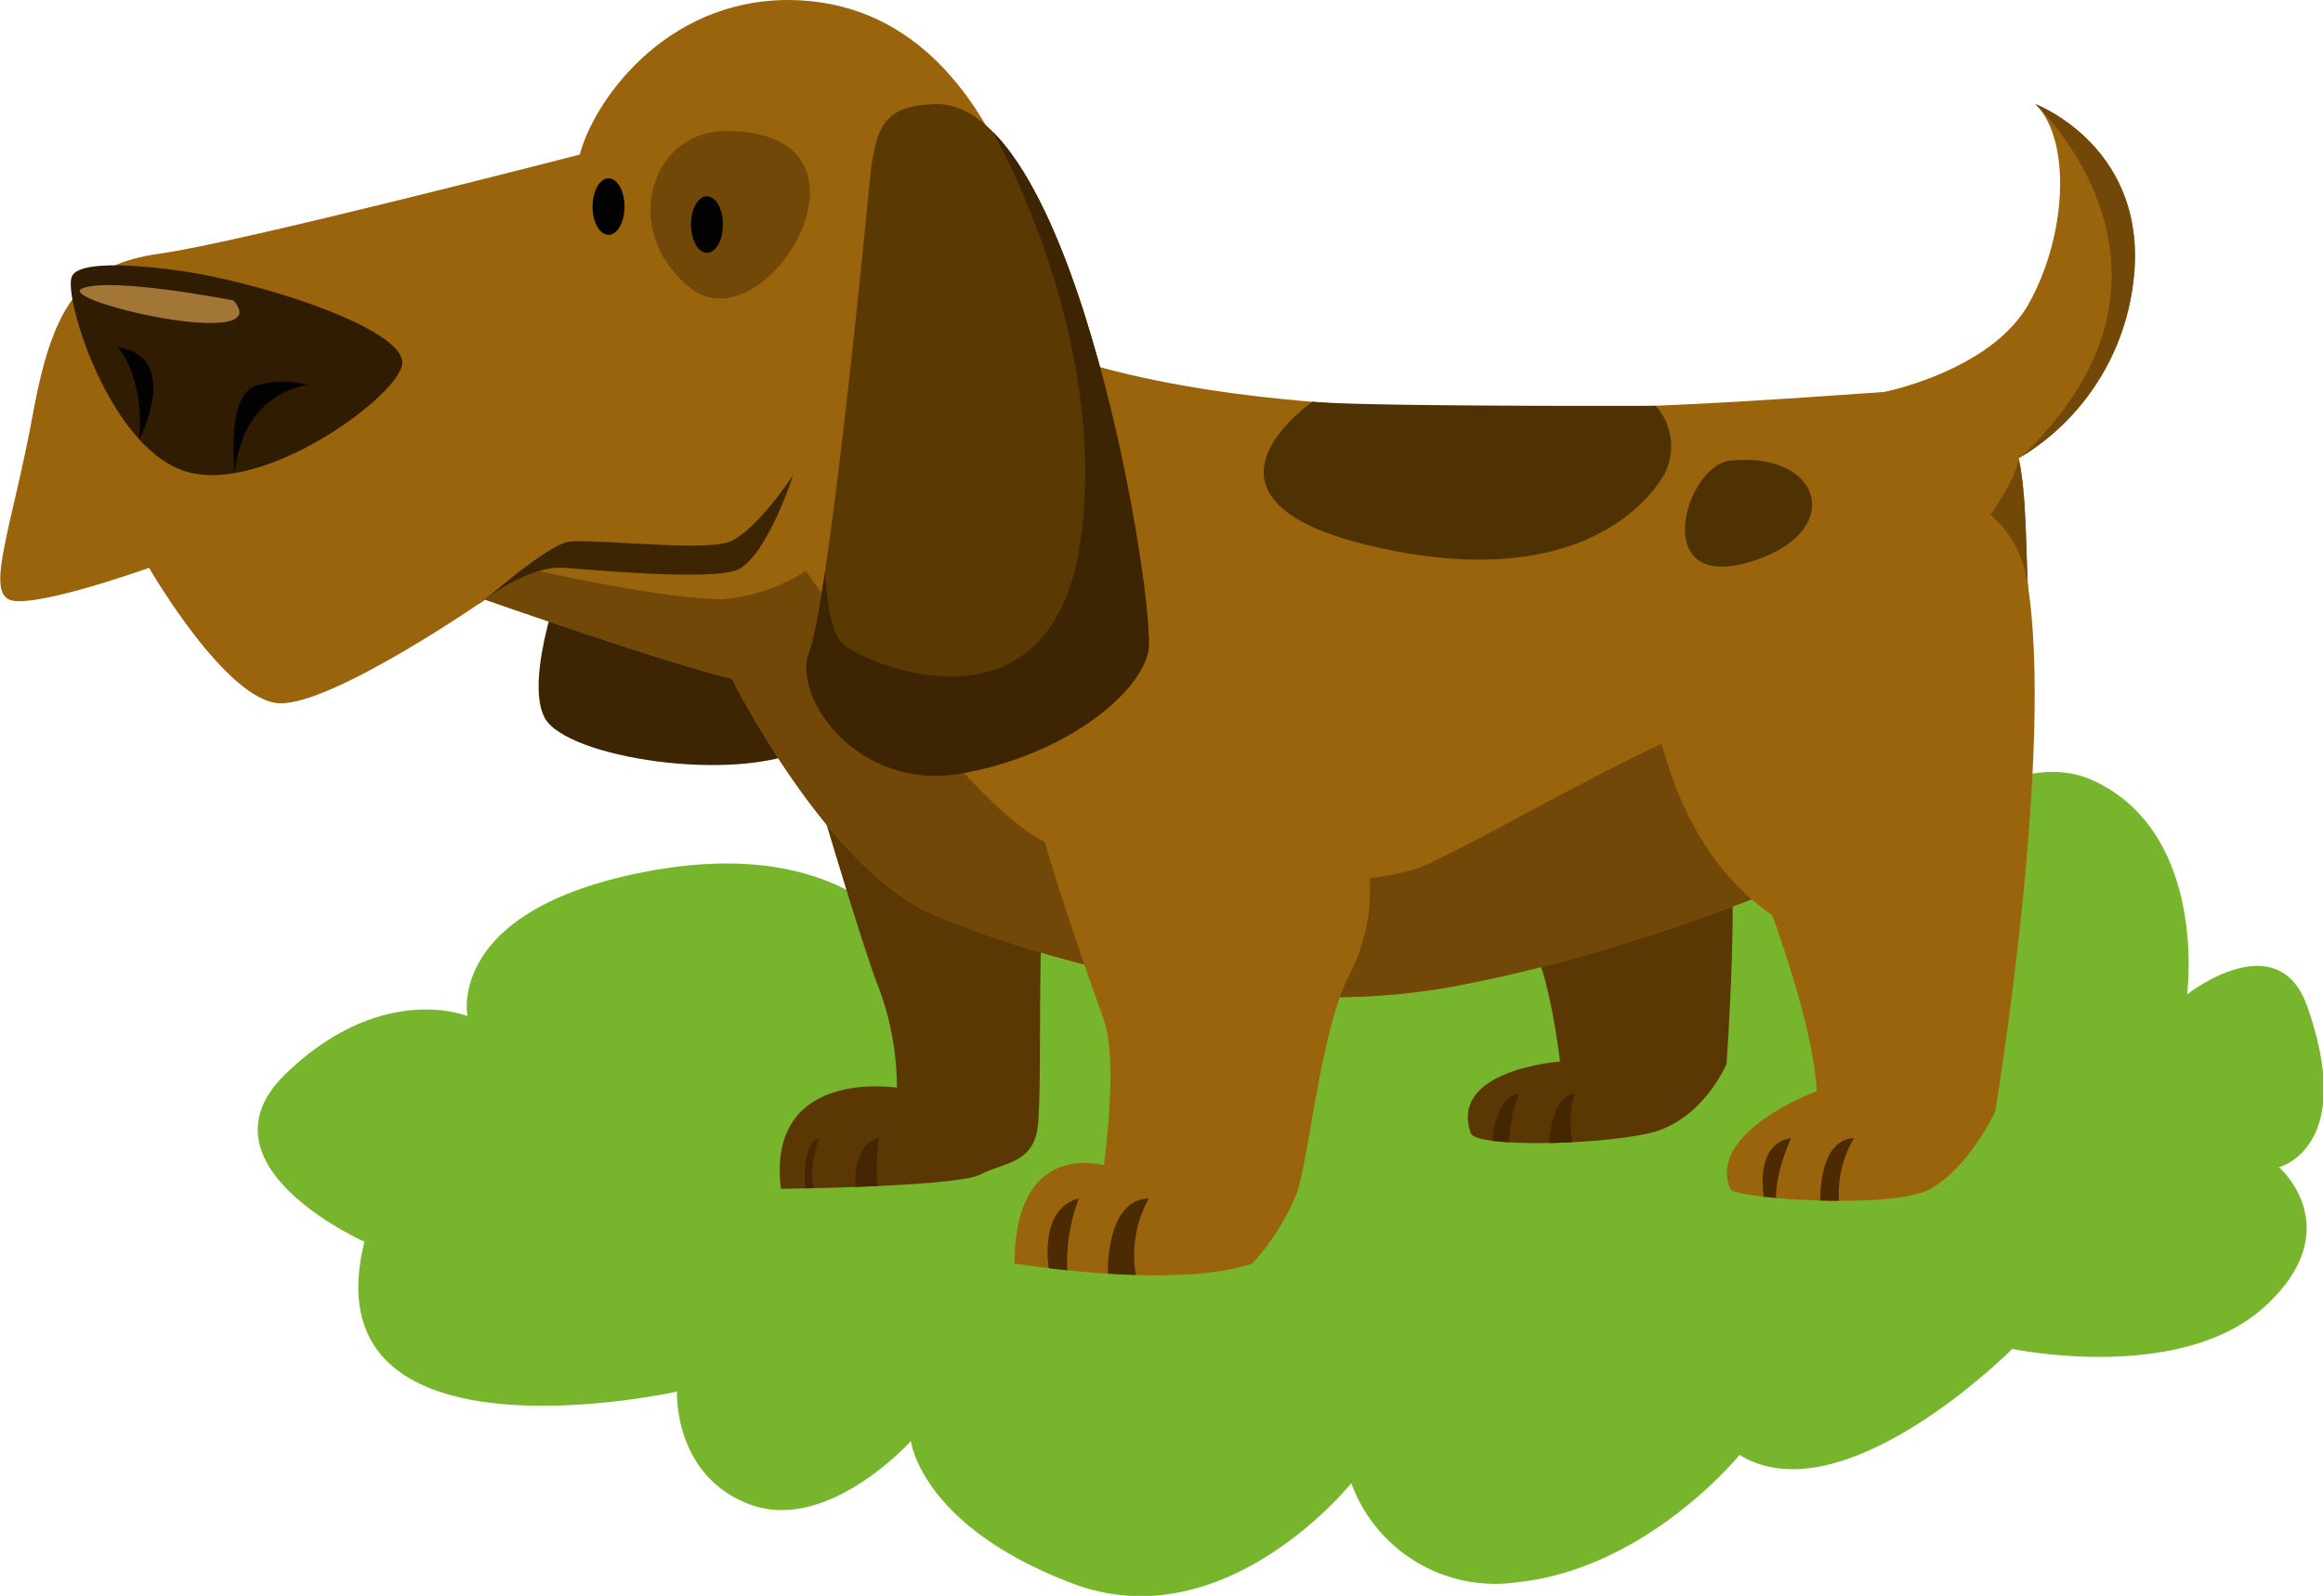 <svg xmlns="http://www.w3.org/2000/svg" xmlns:xlink="http://www.w3.org/1999/xlink" width="164.26" height="112.87" viewBox="0 0 164.26 112.87">
  <defs>
    <style>
      .cls-1 {
        fill: #5b3704;
      }

      .cls-2 {
        fill: #9a640d;
      }

      .cls-3 {
        fill: #5b3902;
      }

      .cls-4 {
        fill: #77b52d;
      }

      .cls-5 {
        clip-path: url(#clip-path);
      }

      .cls-6 {
        fill: #442603;
      }

      .cls-7 {
        clip-path: url(#clip-path-2);
      }

      .cls-8 {
        fill: #3d2503;
      }

      .cls-9 {
        clip-path: url(#clip-path-3);
      }

      .cls-10 {
        fill: #724809;
      }

      .cls-11 {
        clip-path: url(#clip-path-4);
      }

      .cls-12 {
        fill: #3d2501;
      }

      .cls-13 {
        fill: #301c02;
      }

      .cls-14 {
        fill: #020200;
      }

      .cls-15 {
        fill: #a27736;
      }

      .cls-16 {
        clip-path: url(#clip-path-5);
      }

      .cls-17 {
        fill: #4c2b02;
      }

      .cls-18 {
        clip-path: url(#clip-path-6);
      }

      .cls-19 {
        clip-path: url(#clip-path-7);
      }

      .cls-20 {
        fill: #4f3203;
      }
    </style>
    <clipPath id="clip-path">
      <path class="cls-1" d="M56.06,50.22s4.2,14.52,5.88,19.14a20.21,20.21,0,0,1,1.48,7.57s-9.25-1.47-8.2,7.15c0,0,12.38-.14,14.08-1s3.47-.79,4-2.92-.19-16.71,1-20.88S59.22,43.06,56.06,50.22Z"/>
    </clipPath>
    <clipPath id="clip-path-2">
      <path class="cls-1" d="M104,60.08s2.1,4.52,3.78,6,2.53,9,2.53,9-7.89.56-6.31,5.07c.34,1,8.83.86,12.61,0s5.47-4.89,5.47-4.89,1-13.43,0-18.89S102.32,36.92,104,60.08Z"/>
    </clipPath>
    <clipPath id="clip-path-3">
      <path class="cls-2" d="M55.75,0C46.88,0,41.9,7.36,41,10.93c0,0-24.18,6.25-29.65,7s-7.57,3.4-9,11.23S-1,41.71.66,42.41s9.88-2.25,9.88-2.25,5.47,9.48,9.25,9.58S34.3,42.41,34.3,42.41,47.55,47.05,51.75,48c0,0,6.73,13.52,14.3,16.71s22.92,7.6,36.59,5.08,26.49-8.2,32.38-10.94,8.83-8.75,8.41-16.46.42-14.87-6.1-14.87S94.65,32,74.67,25C74.67,25,72.6.06,55.75,0Z"/>
    </clipPath>
    <clipPath id="clip-path-4">
      <path class="cls-2" d="M133.1,27.75s7.68-1.47,10.37-6.3,3-11.57.45-14.09c0,0,8.34,3.15,6.87,13a16.8,16.8,0,0,1-9.88,13S129.5,34.06,133.1,27.75Z"/>
    </clipPath>
    <clipPath id="clip-path-5">
      <path class="cls-2" d="M73,54.71c-.58,1.68,4,14.47,5.05,17.41s0,10.3,0,10.3-6.3-1.89-6.31,6.94c0,0,11.35,1.89,16.82,0a17,17,0,0,0,3.15-5c.85-2.53,1.69-11.36,3.58-15.14s2.31-7.17,0-14.31S77.41,41.92,73,54.71Z"/>
    </clipPath>
    <clipPath id="clip-path-6">
      <path class="cls-2" d="M116.31,42.41s-.85,15.56,9,22.32c0,0,2.94,7.81,3.15,12.44,0,0-7.81,2.88-6.11,6.94.28.65,11.37,1.47,14.1,0s4.63-5.47,4.63-5.47,4.29-25.83,2.24-37.66S116.31,32.45,116.31,42.41Z"/>
    </clipPath>
    <clipPath id="clip-path-7">
      <path class="cls-3" d="M66.05,7.36c-3.59.15-4.2,1.47-4.62,6.1S58.48,43,57.22,46.1s3.37,9.9,10.72,8.61,12.62-5.62,13.25-8.61S76.15,6.94,66.05,7.36Z"/>
    </clipPath>
  </defs>
  <title>Asset 14animals1</title>
  <g id="Layer_2" data-name="Layer 2">
    <g id="Objects">
      <g>
        <path class="cls-4" d="M25.77,87.82s-12.3-5.46-5.49-11.95,12.78-4,12.78-4-1.6-7.54,12.72-10.24,18.63,5.3,18.63,5.3,3.87-9.33,12.77-8.7S85,66.31,85,66.31s11.56-9.21,17.1-6.82a37.84,37.84,0,0,1,8.63,5s0-12.19,10.94-11.64,9.15,10.71,9.15,10.71,9.87-11.81,17.27-8.32c8.06,3.8,6.56,15.09,6.56,15.09s6.42-5.06,8.5.86c3.5,10-2,11.36-2,11.36s5,4.35-1,9.85-17.86,3-17.86,3-11.93,12-19.29,7.5c0,0-6.47,8-15.66,9a10.84,10.84,0,0,1-11.79-7S86.61,116.06,75.86,112s-11.45-10.08-11.45-10.08-5.84,6.5-11.33,4.5-5.21-8-5.21-8S21.69,104.25,25.77,87.82Z"/>
        <g>
          <g>
            <g>
              <path class="cls-1" d="M56.06,50.22s4.2,14.52,5.88,19.14a20.21,20.21,0,0,1,1.48,7.57s-9.25-1.47-8.2,7.15c0,0,12.38-.14,14.08-1s3.47-.79,4-2.92-.19-16.71,1-20.88S59.22,43.06,56.06,50.22Z"/>
              <g class="cls-5">
                <path class="cls-6" d="M57,84.76s-.54-3.82.93-4.27c0,0-1.15,2.94,0,4.27Z"/>
                <path class="cls-6" d="M60.57,84.76s-.66-3.67,1.56-4.27a17.47,17.47,0,0,0,0,4.27Z"/>
              </g>
            </g>
            <g>
              <path class="cls-1" d="M104,60.08s2.1,4.52,3.78,6,2.53,9,2.53,9-7.89.56-6.31,5.07c.34,1,8.83.86,12.61,0s5.47-4.89,5.47-4.89,1-13.43,0-18.89S102.32,36.92,104,60.08Z"/>
              <g class="cls-7">
                <path class="cls-6" d="M105.52,80.8s.16-3.29,1.9-3.45a9.38,9.38,0,0,0-.66,4.45Z"/>
                <path class="cls-6" d="M109.49,81.4s.08-4.05,1.91-4.05c0,0-.8,1.27,0,4.45Z"/>
              </g>
            </g>
          </g>
          <path class="cls-8" d="M40,40.16S37,47.91,38.51,50.76,52,55.42,57,52.94s1.48-27.08,0-34-7.15-7.79-10.09-8S40.61,32.38,40,40.16Z"/>
          <g>
            <path class="cls-2" d="M55.75,0C46.88,0,41.9,7.36,41,10.93c0,0-24.18,6.25-29.65,7s-7.57,3.4-9,11.23S-1,41.71.66,42.41s9.88-2.25,9.88-2.25,5.47,9.48,9.25,9.58S34.3,42.41,34.3,42.41,47.55,47.05,51.75,48c0,0,6.73,13.52,14.3,16.71s22.92,7.6,36.59,5.08,26.49-8.2,32.38-10.94,8.83-8.75,8.41-16.46.42-14.87-6.1-14.87S94.65,32,74.67,25C74.67,25,72.6.06,55.75,0Z"/>
            <g class="cls-9">
              <path class="cls-10" d="M38.1,40.38s8.85,2,13,2a12.79,12.79,0,0,0,5.89-2S67.46,55.74,73.3,59.23,96,63.37,100.91,61.14s16.68-9.37,23.83-11.44,17.16-13.07,18-17.18c0,0,3.73,11.77,2.39,17.18s-9.69,15-30.36,19-45.92,4.86-52-1S51.12,49.54,51.12,49.54,34.5,44.88,33.78,42.76C37.06,40.16,38.1,40.38,38.1,40.38Z"/>
            </g>
          </g>
          <g>
            <path class="cls-2" d="M133.1,27.75s7.68-1.47,10.37-6.3,3-11.57.45-14.09c0,0,8.34,3.15,6.87,13a16.8,16.8,0,0,1-9.88,13S129.5,34.06,133.1,27.75Z"/>
            <g class="cls-11">
              <path class="cls-10" d="M143.92,7.36s12.92,12-1.22,25.16c0,0,.64,4,4.93.91s8.42-13.91,7-18.69S149.1,4.1,143.92,7.36Z"/>
            </g>
          </g>
          <path class="cls-12" d="M34.3,42.41s4.34-3.8,5.85-4.08,9.5.7,11.39,0,4.55-4.73,4.55-4.73-2,6.14-4.13,6.77-9.39,0-12-.21S34.3,42.41,34.3,42.41Z"/>
          <g>
            <path class="cls-13" d="M15,19.55c6.05,1.27,13.45,4,13.45,6.1s-9.25,9.07-14.92,7.8S4.44,21,5.08,19.55,12.41,19,15,19.55Z"/>
            <path class="cls-14" d="M16.61,33.45s-.71-5.75,1.66-6.22a6.45,6.45,0,0,1,3.47,0S17.15,27.68,16.61,33.45Z"/>
            <path class="cls-14" d="M9.84,31.11s3.07-5.84-1.51-6.56C8.33,24.55,10.25,26.64,9.84,31.11Z"/>
            <path class="cls-15" d="M16.51,21.25s-8.68-1.7-10.69-.85S19.67,24.91,16.51,21.25Z"/>
          </g>
          <g>
            <g>
              <path class="cls-2" d="M73,54.71c-.58,1.68,4,14.47,5.05,17.41s0,10.3,0,10.3-6.3-1.89-6.31,6.94c0,0,11.35,1.89,16.82,0a17,17,0,0,0,3.15-5c.85-2.53,1.69-11.36,3.58-15.14s2.31-7.17,0-14.31S77.41,41.92,73,54.71Z"/>
              <g class="cls-16">
                <path class="cls-17" d="M74.16,89.7s-.74-4.2,2.12-4.94a13.11,13.11,0,0,0-.8,5.44Z"/>
                <path class="cls-17" d="M78.34,90.2s-.24-5.34,2.9-5.44a8.13,8.13,0,0,0-.67,6.42Z"/>
              </g>
            </g>
            <g>
              <path class="cls-2" d="M116.31,42.41s-.85,15.56,9,22.32c0,0,2.94,7.81,3.15,12.44,0,0-7.81,2.88-6.11,6.94.28.65,11.37,1.47,14.1,0s4.63-5.47,4.63-5.47,4.29-25.83,2.24-37.66S116.31,32.45,116.31,42.41Z"/>
              <g class="cls-18">
                <path class="cls-17" d="M124.74,84.76s-.79-3.82,1.91-4.27c0,0-1.38,2.9-1,5Z"/>
                <path class="cls-17" d="M128.72,85.38s-.32-4.76,2.38-4.89a7.64,7.64,0,0,0-1,5Z"/>
              </g>
            </g>
          </g>
          <g>
            <path class="cls-3" d="M66.05,7.36c-3.59.15-4.2,1.47-4.62,6.1S58.48,43,57.22,46.1s3.37,9.9,10.72,8.61,12.62-5.62,13.25-8.61S76.15,6.94,66.05,7.36Z"/>
            <g class="cls-19">
              <path class="cls-8" d="M70.21,9.33S78.36,23.44,76.44,38,61.5,47.11,59.62,45.57s-1.3-12-1.3-12-5.26,13.63-2.23,18.6,13.15,9.43,20.64,2.67S85,46.2,84.3,43.18,77.23,10.93,70.21,9.33Z"/>
            </g>
          </g>
          <path class="cls-20" d="M92.82,28.41s-10,6.83,4,10.17,19.46-2.54,20.89-5.09a4.28,4.28,0,0,0-.64-4.79S96.43,28.77,92.82,28.41Z"/>
          <path class="cls-20" d="M122.34,32.58c-3.17.34-5.74,9.21,1.27,7.2S128.93,31.87,122.34,32.58Z"/>
          <g>
            <ellipse class="cls-14" cx="43.03" cy="14.61" rx="1.13" ry="2"/>
            <g>
              <path class="cls-10" d="M51.46,9.26c-5.57-.07-7.64,7.21-2.6,11.14C54.18,24.55,63.34,9.4,51.46,9.26Z"/>
              <ellipse class="cls-14" cx="49.99" cy="15.88" rx="1.13" ry="2"/>
            </g>
          </g>
        </g>
      </g>
    </g>
  </g>
</svg>
